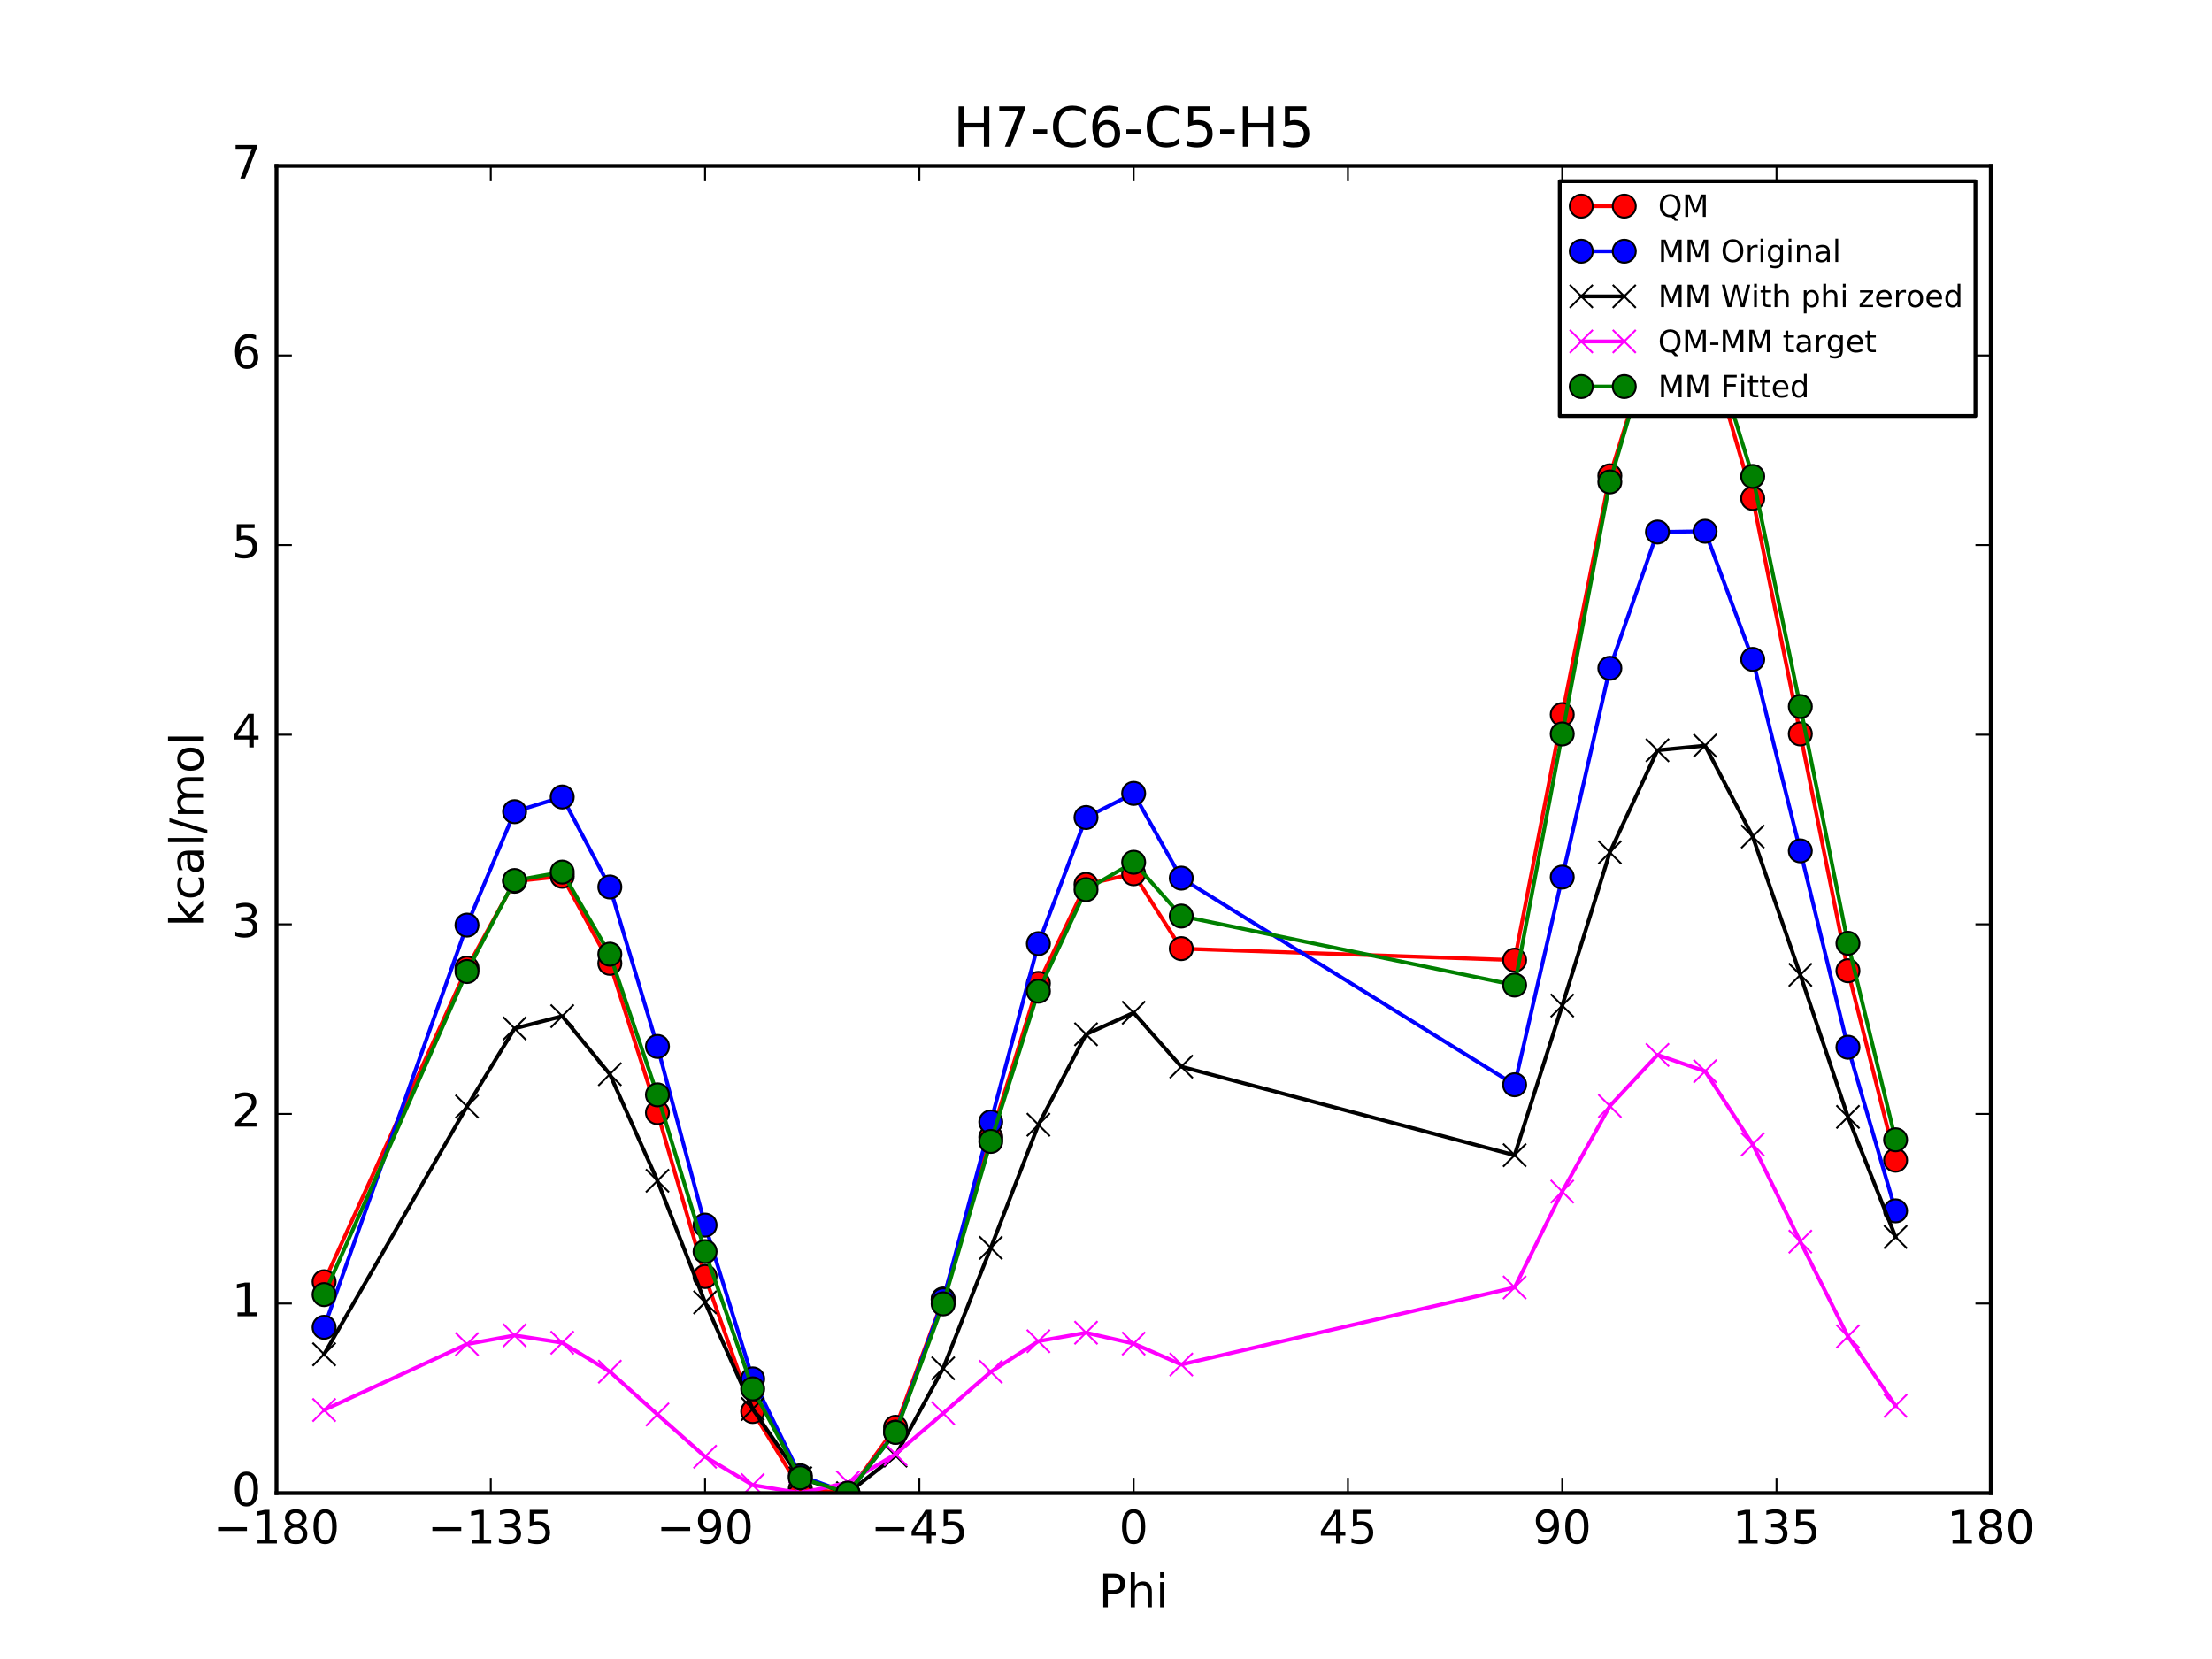 <?xml version="1.0" encoding="utf-8" standalone="no"?>
<!DOCTYPE svg PUBLIC "-//W3C//DTD SVG 1.1//EN"
  "http://www.w3.org/Graphics/SVG/1.1/DTD/svg11.dtd">
<!-- Created with matplotlib (http://matplotlib.org/) -->
<svg height="432pt" version="1.1" viewBox="0 0 576 432" width="576pt" xmlns="http://www.w3.org/2000/svg" xmlns:xlink="http://www.w3.org/1999/xlink">
 <defs>
  <style type="text/css">
*{stroke-linecap:butt;stroke-linejoin:round;stroke-miterlimit:100000;}
  </style>
 </defs>
 <g id="figure_1">
  <g id="patch_1">
   <path d="M 0 432 
L 576 432 
L 576 0 
L 0 0 
z
" style="fill:#ffffff;"/>
  </g>
  <g id="axes_1">
   <g id="patch_2">
    <path d="M 72 388.8 
L 518.4 388.8 
L 518.4 43.2 
L 72 43.2 
z
" style="fill:#ffffff;"/>
   </g>
   <g id="line2d_1">
    <path clip-path="url(#pbf4bedee51)" d="M 84.4 333.765 
L 121.6 252.076 
L 134 229.483 
L 146.4 228.187 
L 158.8 250.844 
L 171.2 289.732 
L 183.6 332.407 
L 196 367.551 
L 208.4 387.687 
L 220.8 388.8 
L 233.2 371.659 
L 245.6 338.258 
L 258 296.105 
L 270.4 256.06 
L 282.8 230.299 
L 295.199 227.528 
L 307.6 247.019 
L 394.4 250.01 
L 406.8 186.063 
L 419.2 123.893 
L 431.6 84.008 
L 444 87.053 
L 456.4 129.789 
L 468.8 191.115 
L 481.2 252.779 
L 493.6 302.119 
" style="fill:none;stroke:#ff0000;stroke-linecap:square;"/>
    <defs>
     <path d="M 0 3 
C 0.796 3 1.559 2.684 2.121 2.121 
C 2.684 1.559 3 0.796 3 0 
C 3 -0.796 2.684 -1.559 2.121 -2.121 
C 1.559 -2.684 0.796 -3 0 -3 
C -0.796 -3 -1.559 -2.684 -2.121 -2.121 
C -2.684 -1.559 -3 -0.796 -3 0 
C -3 0.796 -2.684 1.559 -2.121 2.121 
C -1.559 2.684 -0.796 3 0 3 
z
" id="m0a94910a3e" style="stroke:#000000;stroke-width:0.5;"/>
    </defs>
    <g clip-path="url(#pbf4bedee51)">
     <use style="fill:#ff0000;stroke:#000000;stroke-width:0.5;" x="84.4" xlink:href="#m0a94910a3e" y="333.765"/>
     <use style="fill:#ff0000;stroke:#000000;stroke-width:0.5;" x="121.6" xlink:href="#m0a94910a3e" y="252.076"/>
     <use style="fill:#ff0000;stroke:#000000;stroke-width:0.5;" x="134" xlink:href="#m0a94910a3e" y="229.483"/>
     <use style="fill:#ff0000;stroke:#000000;stroke-width:0.5;" x="146.4" xlink:href="#m0a94910a3e" y="228.187"/>
     <use style="fill:#ff0000;stroke:#000000;stroke-width:0.5;" x="158.8" xlink:href="#m0a94910a3e" y="250.844"/>
     <use style="fill:#ff0000;stroke:#000000;stroke-width:0.5;" x="171.2" xlink:href="#m0a94910a3e" y="289.732"/>
     <use style="fill:#ff0000;stroke:#000000;stroke-width:0.5;" x="183.6" xlink:href="#m0a94910a3e" y="332.407"/>
     <use style="fill:#ff0000;stroke:#000000;stroke-width:0.5;" x="196" xlink:href="#m0a94910a3e" y="367.551"/>
     <use style="fill:#ff0000;stroke:#000000;stroke-width:0.5;" x="208.4" xlink:href="#m0a94910a3e" y="387.687"/>
     <use style="fill:#ff0000;stroke:#000000;stroke-width:0.5;" x="220.8" xlink:href="#m0a94910a3e" y="388.8"/>
     <use style="fill:#ff0000;stroke:#000000;stroke-width:0.5;" x="233.2" xlink:href="#m0a94910a3e" y="371.659"/>
     <use style="fill:#ff0000;stroke:#000000;stroke-width:0.5;" x="245.6" xlink:href="#m0a94910a3e" y="338.258"/>
     <use style="fill:#ff0000;stroke:#000000;stroke-width:0.5;" x="258" xlink:href="#m0a94910a3e" y="296.105"/>
     <use style="fill:#ff0000;stroke:#000000;stroke-width:0.5;" x="270.4" xlink:href="#m0a94910a3e" y="256.06"/>
     <use style="fill:#ff0000;stroke:#000000;stroke-width:0.5;" x="282.8" xlink:href="#m0a94910a3e" y="230.299"/>
     <use style="fill:#ff0000;stroke:#000000;stroke-width:0.5;" x="295.199" xlink:href="#m0a94910a3e" y="227.528"/>
     <use style="fill:#ff0000;stroke:#000000;stroke-width:0.5;" x="307.6" xlink:href="#m0a94910a3e" y="247.019"/>
     <use style="fill:#ff0000;stroke:#000000;stroke-width:0.5;" x="394.4" xlink:href="#m0a94910a3e" y="250.01"/>
     <use style="fill:#ff0000;stroke:#000000;stroke-width:0.5;" x="406.8" xlink:href="#m0a94910a3e" y="186.063"/>
     <use style="fill:#ff0000;stroke:#000000;stroke-width:0.5;" x="419.2" xlink:href="#m0a94910a3e" y="123.893"/>
     <use style="fill:#ff0000;stroke:#000000;stroke-width:0.5;" x="431.6" xlink:href="#m0a94910a3e" y="84.008"/>
     <use style="fill:#ff0000;stroke:#000000;stroke-width:0.5;" x="444" xlink:href="#m0a94910a3e" y="87.053"/>
     <use style="fill:#ff0000;stroke:#000000;stroke-width:0.5;" x="456.4" xlink:href="#m0a94910a3e" y="129.789"/>
     <use style="fill:#ff0000;stroke:#000000;stroke-width:0.5;" x="468.8" xlink:href="#m0a94910a3e" y="191.115"/>
     <use style="fill:#ff0000;stroke:#000000;stroke-width:0.5;" x="481.2" xlink:href="#m0a94910a3e" y="252.779"/>
     <use style="fill:#ff0000;stroke:#000000;stroke-width:0.5;" x="493.6" xlink:href="#m0a94910a3e" y="302.119"/>
    </g>
   </g>
   <g id="line2d_2">
    <path clip-path="url(#pbf4bedee51)" d="M 84.4 345.621 
L 121.6 240.893 
L 134 211.356 
L 146.4 207.537 
L 158.8 230.973 
L 171.2 272.489 
L 183.6 319.012 
L 196 359.055 
L 208.4 384.276 
L 220.8 388.8 
L 233.2 372.92 
L 245.6 338.47 
L 258 292.146 
L 270.4 245.725 
L 282.8 212.872 
L 295.199 206.595 
L 307.6 228.665 
L 394.4 282.474 
L 406.8 228.401 
L 419.2 174.013 
L 431.6 138.543 
L 444 138.348 
L 456.4 171.694 
L 468.8 221.564 
L 481.2 272.695 
L 493.6 315.303 
" style="fill:none;stroke:#0000ff;stroke-linecap:square;"/>
    <defs>
     <path d="M 0 3 
C 0.796 3 1.559 2.684 2.121 2.121 
C 2.684 1.559 3 0.796 3 0 
C 3 -0.796 2.684 -1.559 2.121 -2.121 
C 1.559 -2.684 0.796 -3 0 -3 
C -0.796 -3 -1.559 -2.684 -2.121 -2.121 
C -2.684 -1.559 -3 -0.796 -3 0 
C -3 0.796 -2.684 1.559 -2.121 2.121 
C -1.559 2.684 -0.796 3 0 3 
z
" id="m6d170e4b04" style="stroke:#000000;stroke-width:0.5;"/>
    </defs>
    <g clip-path="url(#pbf4bedee51)">
     <use style="fill:#0000ff;stroke:#000000;stroke-width:0.5;" x="84.4" xlink:href="#m6d170e4b04" y="345.621"/>
     <use style="fill:#0000ff;stroke:#000000;stroke-width:0.5;" x="121.6" xlink:href="#m6d170e4b04" y="240.893"/>
     <use style="fill:#0000ff;stroke:#000000;stroke-width:0.5;" x="134" xlink:href="#m6d170e4b04" y="211.356"/>
     <use style="fill:#0000ff;stroke:#000000;stroke-width:0.5;" x="146.4" xlink:href="#m6d170e4b04" y="207.537"/>
     <use style="fill:#0000ff;stroke:#000000;stroke-width:0.5;" x="158.8" xlink:href="#m6d170e4b04" y="230.973"/>
     <use style="fill:#0000ff;stroke:#000000;stroke-width:0.5;" x="171.2" xlink:href="#m6d170e4b04" y="272.489"/>
     <use style="fill:#0000ff;stroke:#000000;stroke-width:0.5;" x="183.6" xlink:href="#m6d170e4b04" y="319.012"/>
     <use style="fill:#0000ff;stroke:#000000;stroke-width:0.5;" x="196" xlink:href="#m6d170e4b04" y="359.055"/>
     <use style="fill:#0000ff;stroke:#000000;stroke-width:0.5;" x="208.4" xlink:href="#m6d170e4b04" y="384.276"/>
     <use style="fill:#0000ff;stroke:#000000;stroke-width:0.5;" x="220.8" xlink:href="#m6d170e4b04" y="388.8"/>
     <use style="fill:#0000ff;stroke:#000000;stroke-width:0.5;" x="233.2" xlink:href="#m6d170e4b04" y="372.92"/>
     <use style="fill:#0000ff;stroke:#000000;stroke-width:0.5;" x="245.6" xlink:href="#m6d170e4b04" y="338.47"/>
     <use style="fill:#0000ff;stroke:#000000;stroke-width:0.5;" x="258" xlink:href="#m6d170e4b04" y="292.146"/>
     <use style="fill:#0000ff;stroke:#000000;stroke-width:0.5;" x="270.4" xlink:href="#m6d170e4b04" y="245.725"/>
     <use style="fill:#0000ff;stroke:#000000;stroke-width:0.5;" x="282.8" xlink:href="#m6d170e4b04" y="212.872"/>
     <use style="fill:#0000ff;stroke:#000000;stroke-width:0.5;" x="295.199" xlink:href="#m6d170e4b04" y="206.595"/>
     <use style="fill:#0000ff;stroke:#000000;stroke-width:0.5;" x="307.6" xlink:href="#m6d170e4b04" y="228.665"/>
     <use style="fill:#0000ff;stroke:#000000;stroke-width:0.5;" x="394.4" xlink:href="#m6d170e4b04" y="282.474"/>
     <use style="fill:#0000ff;stroke:#000000;stroke-width:0.5;" x="406.8" xlink:href="#m6d170e4b04" y="228.401"/>
     <use style="fill:#0000ff;stroke:#000000;stroke-width:0.5;" x="419.2" xlink:href="#m6d170e4b04" y="174.013"/>
     <use style="fill:#0000ff;stroke:#000000;stroke-width:0.5;" x="431.6" xlink:href="#m6d170e4b04" y="138.543"/>
     <use style="fill:#0000ff;stroke:#000000;stroke-width:0.5;" x="444" xlink:href="#m6d170e4b04" y="138.348"/>
     <use style="fill:#0000ff;stroke:#000000;stroke-width:0.5;" x="456.4" xlink:href="#m6d170e4b04" y="171.694"/>
     <use style="fill:#0000ff;stroke:#000000;stroke-width:0.5;" x="468.8" xlink:href="#m6d170e4b04" y="221.564"/>
     <use style="fill:#0000ff;stroke:#000000;stroke-width:0.5;" x="481.2" xlink:href="#m6d170e4b04" y="272.695"/>
     <use style="fill:#0000ff;stroke:#000000;stroke-width:0.5;" x="493.6" xlink:href="#m6d170e4b04" y="315.303"/>
    </g>
   </g>
   <g id="line2d_3">
    <path clip-path="url(#pbf4bedee51)" d="M 84.4 352.657 
L 121.6 288.124 
L 134 267.81 
L 146.4 264.602 
L 158.8 279.723 
L 171.2 307.465 
L 183.6 339.136 
L 196 366.9 
L 208.4 384.945 
L 220.8 388.8 
L 233.2 379.056 
L 245.6 356.299 
L 258 324.94 
L 270.4 292.872 
L 282.8 269.323 
L 295.199 263.718 
L 307.6 277.757 
L 394.4 300.811 
L 406.8 261.843 
L 419.2 221.951 
L 431.6 195.366 
L 444 194.159 
L 456.4 217.847 
L 468.8 253.852 
L 481.2 290.839 
L 493.6 322.107 
" style="fill:none;stroke:#000000;stroke-linecap:square;"/>
    <defs>
     <path d="M -3 3 
L 3 -3 
M -3 -3 
L 3 3 
" id="m0b00f9bf7b" style="stroke:#000000;stroke-width:0.5;"/>
    </defs>
    <g clip-path="url(#pbf4bedee51)">
     <use style="stroke:#000000;stroke-width:0.5;" x="84.4" xlink:href="#m0b00f9bf7b" y="352.657"/>
     <use style="stroke:#000000;stroke-width:0.5;" x="121.6" xlink:href="#m0b00f9bf7b" y="288.124"/>
     <use style="stroke:#000000;stroke-width:0.5;" x="134" xlink:href="#m0b00f9bf7b" y="267.81"/>
     <use style="stroke:#000000;stroke-width:0.5;" x="146.4" xlink:href="#m0b00f9bf7b" y="264.602"/>
     <use style="stroke:#000000;stroke-width:0.5;" x="158.8" xlink:href="#m0b00f9bf7b" y="279.723"/>
     <use style="stroke:#000000;stroke-width:0.5;" x="171.2" xlink:href="#m0b00f9bf7b" y="307.465"/>
     <use style="stroke:#000000;stroke-width:0.5;" x="183.6" xlink:href="#m0b00f9bf7b" y="339.136"/>
     <use style="stroke:#000000;stroke-width:0.5;" x="196" xlink:href="#m0b00f9bf7b" y="366.9"/>
     <use style="stroke:#000000;stroke-width:0.5;" x="208.4" xlink:href="#m0b00f9bf7b" y="384.945"/>
     <use style="stroke:#000000;stroke-width:0.5;" x="220.8" xlink:href="#m0b00f9bf7b" y="388.8"/>
     <use style="stroke:#000000;stroke-width:0.5;" x="233.2" xlink:href="#m0b00f9bf7b" y="379.056"/>
     <use style="stroke:#000000;stroke-width:0.5;" x="245.6" xlink:href="#m0b00f9bf7b" y="356.299"/>
     <use style="stroke:#000000;stroke-width:0.5;" x="258" xlink:href="#m0b00f9bf7b" y="324.94"/>
     <use style="stroke:#000000;stroke-width:0.5;" x="270.4" xlink:href="#m0b00f9bf7b" y="292.872"/>
     <use style="stroke:#000000;stroke-width:0.5;" x="282.8" xlink:href="#m0b00f9bf7b" y="269.323"/>
     <use style="stroke:#000000;stroke-width:0.5;" x="295.199" xlink:href="#m0b00f9bf7b" y="263.718"/>
     <use style="stroke:#000000;stroke-width:0.5;" x="307.6" xlink:href="#m0b00f9bf7b" y="277.757"/>
     <use style="stroke:#000000;stroke-width:0.5;" x="394.4" xlink:href="#m0b00f9bf7b" y="300.811"/>
     <use style="stroke:#000000;stroke-width:0.5;" x="406.8" xlink:href="#m0b00f9bf7b" y="261.843"/>
     <use style="stroke:#000000;stroke-width:0.5;" x="419.2" xlink:href="#m0b00f9bf7b" y="221.951"/>
     <use style="stroke:#000000;stroke-width:0.5;" x="431.6" xlink:href="#m0b00f9bf7b" y="195.366"/>
     <use style="stroke:#000000;stroke-width:0.5;" x="444" xlink:href="#m0b00f9bf7b" y="194.159"/>
     <use style="stroke:#000000;stroke-width:0.5;" x="456.4" xlink:href="#m0b00f9bf7b" y="217.847"/>
     <use style="stroke:#000000;stroke-width:0.5;" x="468.8" xlink:href="#m0b00f9bf7b" y="253.852"/>
     <use style="stroke:#000000;stroke-width:0.5;" x="481.2" xlink:href="#m0b00f9bf7b" y="290.839"/>
     <use style="stroke:#000000;stroke-width:0.5;" x="493.6" xlink:href="#m0b00f9bf7b" y="322.107"/>
    </g>
   </g>
   <g id="line2d_4">
    <path clip-path="url(#pbf4bedee51)" d="M 84.4 367.166 
L 121.6 350.01 
L 134 347.731 
L 146.4 349.643 
L 158.8 357.179 
L 171.2 368.324 
L 183.6 379.328 
L 196 386.709 
L 208.4 388.8 
L 220.8 386.058 
L 233.2 378.661 
L 245.6 368.017 
L 258 357.222 
L 270.4 349.245 
L 282.8 347.034 
L 295.199 349.867 
L 307.6 355.319 
L 394.4 335.256 
L 406.8 310.278 
L 419.2 288 
L 431.6 274.7 
L 444 278.952 
L 456.4 298 
L 468.8 323.321 
L 481.2 347.998 
L 493.6 366.069 
" style="fill:none;stroke:#ff00ff;stroke-linecap:square;"/>
    <defs>
     <path d="M -3 3 
L 3 -3 
M -3 -3 
L 3 3 
" id="mada7e2b7e8" style="stroke:#ff00ff;stroke-width:0.5;"/>
    </defs>
    <g clip-path="url(#pbf4bedee51)">
     <use style="fill:#ff00ff;stroke:#ff00ff;stroke-width:0.5;" x="84.4" xlink:href="#mada7e2b7e8" y="367.166"/>
     <use style="fill:#ff00ff;stroke:#ff00ff;stroke-width:0.5;" x="121.6" xlink:href="#mada7e2b7e8" y="350.01"/>
     <use style="fill:#ff00ff;stroke:#ff00ff;stroke-width:0.5;" x="134" xlink:href="#mada7e2b7e8" y="347.731"/>
     <use style="fill:#ff00ff;stroke:#ff00ff;stroke-width:0.5;" x="146.4" xlink:href="#mada7e2b7e8" y="349.643"/>
     <use style="fill:#ff00ff;stroke:#ff00ff;stroke-width:0.5;" x="158.8" xlink:href="#mada7e2b7e8" y="357.179"/>
     <use style="fill:#ff00ff;stroke:#ff00ff;stroke-width:0.5;" x="171.2" xlink:href="#mada7e2b7e8" y="368.324"/>
     <use style="fill:#ff00ff;stroke:#ff00ff;stroke-width:0.5;" x="183.6" xlink:href="#mada7e2b7e8" y="379.328"/>
     <use style="fill:#ff00ff;stroke:#ff00ff;stroke-width:0.5;" x="196" xlink:href="#mada7e2b7e8" y="386.709"/>
     <use style="fill:#ff00ff;stroke:#ff00ff;stroke-width:0.5;" x="208.4" xlink:href="#mada7e2b7e8" y="388.8"/>
     <use style="fill:#ff00ff;stroke:#ff00ff;stroke-width:0.5;" x="220.8" xlink:href="#mada7e2b7e8" y="386.058"/>
     <use style="fill:#ff00ff;stroke:#ff00ff;stroke-width:0.5;" x="233.2" xlink:href="#mada7e2b7e8" y="378.661"/>
     <use style="fill:#ff00ff;stroke:#ff00ff;stroke-width:0.5;" x="245.6" xlink:href="#mada7e2b7e8" y="368.017"/>
     <use style="fill:#ff00ff;stroke:#ff00ff;stroke-width:0.5;" x="258" xlink:href="#mada7e2b7e8" y="357.222"/>
     <use style="fill:#ff00ff;stroke:#ff00ff;stroke-width:0.5;" x="270.4" xlink:href="#mada7e2b7e8" y="349.245"/>
     <use style="fill:#ff00ff;stroke:#ff00ff;stroke-width:0.5;" x="282.8" xlink:href="#mada7e2b7e8" y="347.034"/>
     <use style="fill:#ff00ff;stroke:#ff00ff;stroke-width:0.5;" x="295.199" xlink:href="#mada7e2b7e8" y="349.867"/>
     <use style="fill:#ff00ff;stroke:#ff00ff;stroke-width:0.5;" x="307.6" xlink:href="#mada7e2b7e8" y="355.319"/>
     <use style="fill:#ff00ff;stroke:#ff00ff;stroke-width:0.5;" x="394.4" xlink:href="#mada7e2b7e8" y="335.256"/>
     <use style="fill:#ff00ff;stroke:#ff00ff;stroke-width:0.5;" x="406.8" xlink:href="#mada7e2b7e8" y="310.278"/>
     <use style="fill:#ff00ff;stroke:#ff00ff;stroke-width:0.5;" x="419.2" xlink:href="#mada7e2b7e8" y="288"/>
     <use style="fill:#ff00ff;stroke:#ff00ff;stroke-width:0.5;" x="431.6" xlink:href="#mada7e2b7e8" y="274.7"/>
     <use style="fill:#ff00ff;stroke:#ff00ff;stroke-width:0.5;" x="444" xlink:href="#mada7e2b7e8" y="278.952"/>
     <use style="fill:#ff00ff;stroke:#ff00ff;stroke-width:0.5;" x="456.4" xlink:href="#mada7e2b7e8" y="298"/>
     <use style="fill:#ff00ff;stroke:#ff00ff;stroke-width:0.5;" x="468.8" xlink:href="#mada7e2b7e8" y="323.321"/>
     <use style="fill:#ff00ff;stroke:#ff00ff;stroke-width:0.5;" x="481.2" xlink:href="#mada7e2b7e8" y="347.998"/>
     <use style="fill:#ff00ff;stroke:#ff00ff;stroke-width:0.5;" x="493.6" xlink:href="#mada7e2b7e8" y="366.069"/>
    </g>
   </g>
   <g id="line2d_5">
    <path clip-path="url(#pbf4bedee51)" d="M 84.4 337.115 
L 121.6 252.978 
L 134 229.286 
L 146.4 227.09 
L 158.8 248.461 
L 171.2 285.098 
L 183.6 325.913 
L 196 361.644 
L 208.4 384.82 
L 220.8 388.8 
L 233.2 372.992 
L 245.6 339.527 
L 258 297.221 
L 270.4 258.103 
L 282.8 231.667 
L 295.199 224.534 
L 307.6 238.538 
L 394.4 256.509 
L 406.8 191.122 
L 419.2 125.493 
L 431.6 83.452 
L 444 83.995 
L 456.4 124.052 
L 468.8 183.972 
L 481.2 245.621 
L 493.6 296.797 
" style="fill:none;stroke:#008000;stroke-linecap:square;"/>
    <defs>
     <path d="M 0 3 
C 0.796 3 1.559 2.684 2.121 2.121 
C 2.684 1.559 3 0.796 3 0 
C 3 -0.796 2.684 -1.559 2.121 -2.121 
C 1.559 -2.684 0.796 -3 0 -3 
C -0.796 -3 -1.559 -2.684 -2.121 -2.121 
C -2.684 -1.559 -3 -0.796 -3 0 
C -3 0.796 -2.684 1.559 -2.121 2.121 
C -1.559 2.684 -0.796 3 0 3 
z
" id="m4f2f058c61" style="stroke:#000000;stroke-width:0.5;"/>
    </defs>
    <g clip-path="url(#pbf4bedee51)">
     <use style="fill:#008000;stroke:#000000;stroke-width:0.5;" x="84.4" xlink:href="#m4f2f058c61" y="337.115"/>
     <use style="fill:#008000;stroke:#000000;stroke-width:0.5;" x="121.6" xlink:href="#m4f2f058c61" y="252.978"/>
     <use style="fill:#008000;stroke:#000000;stroke-width:0.5;" x="134" xlink:href="#m4f2f058c61" y="229.286"/>
     <use style="fill:#008000;stroke:#000000;stroke-width:0.5;" x="146.4" xlink:href="#m4f2f058c61" y="227.09"/>
     <use style="fill:#008000;stroke:#000000;stroke-width:0.5;" x="158.8" xlink:href="#m4f2f058c61" y="248.461"/>
     <use style="fill:#008000;stroke:#000000;stroke-width:0.5;" x="171.2" xlink:href="#m4f2f058c61" y="285.098"/>
     <use style="fill:#008000;stroke:#000000;stroke-width:0.5;" x="183.6" xlink:href="#m4f2f058c61" y="325.913"/>
     <use style="fill:#008000;stroke:#000000;stroke-width:0.5;" x="196" xlink:href="#m4f2f058c61" y="361.644"/>
     <use style="fill:#008000;stroke:#000000;stroke-width:0.5;" x="208.4" xlink:href="#m4f2f058c61" y="384.82"/>
     <use style="fill:#008000;stroke:#000000;stroke-width:0.5;" x="220.8" xlink:href="#m4f2f058c61" y="388.8"/>
     <use style="fill:#008000;stroke:#000000;stroke-width:0.5;" x="233.2" xlink:href="#m4f2f058c61" y="372.992"/>
     <use style="fill:#008000;stroke:#000000;stroke-width:0.5;" x="245.6" xlink:href="#m4f2f058c61" y="339.527"/>
     <use style="fill:#008000;stroke:#000000;stroke-width:0.5;" x="258" xlink:href="#m4f2f058c61" y="297.221"/>
     <use style="fill:#008000;stroke:#000000;stroke-width:0.5;" x="270.4" xlink:href="#m4f2f058c61" y="258.103"/>
     <use style="fill:#008000;stroke:#000000;stroke-width:0.5;" x="282.8" xlink:href="#m4f2f058c61" y="231.667"/>
     <use style="fill:#008000;stroke:#000000;stroke-width:0.5;" x="295.199" xlink:href="#m4f2f058c61" y="224.534"/>
     <use style="fill:#008000;stroke:#000000;stroke-width:0.5;" x="307.6" xlink:href="#m4f2f058c61" y="238.538"/>
     <use style="fill:#008000;stroke:#000000;stroke-width:0.5;" x="394.4" xlink:href="#m4f2f058c61" y="256.509"/>
     <use style="fill:#008000;stroke:#000000;stroke-width:0.5;" x="406.8" xlink:href="#m4f2f058c61" y="191.122"/>
     <use style="fill:#008000;stroke:#000000;stroke-width:0.5;" x="419.2" xlink:href="#m4f2f058c61" y="125.493"/>
     <use style="fill:#008000;stroke:#000000;stroke-width:0.5;" x="431.6" xlink:href="#m4f2f058c61" y="83.452"/>
     <use style="fill:#008000;stroke:#000000;stroke-width:0.5;" x="444" xlink:href="#m4f2f058c61" y="83.995"/>
     <use style="fill:#008000;stroke:#000000;stroke-width:0.5;" x="456.4" xlink:href="#m4f2f058c61" y="124.052"/>
     <use style="fill:#008000;stroke:#000000;stroke-width:0.5;" x="468.8" xlink:href="#m4f2f058c61" y="183.972"/>
     <use style="fill:#008000;stroke:#000000;stroke-width:0.5;" x="481.2" xlink:href="#m4f2f058c61" y="245.621"/>
     <use style="fill:#008000;stroke:#000000;stroke-width:0.5;" x="493.6" xlink:href="#m4f2f058c61" y="296.797"/>
    </g>
   </g>
   <g id="patch_3">
    <path d="M 72 388.8 
L 518.4 388.8 
" style="fill:none;stroke:#000000;stroke-linecap:square;stroke-linejoin:miter;"/>
   </g>
   <g id="patch_4">
    <path d="M 72 388.8 
L 72 43.2 
" style="fill:none;stroke:#000000;stroke-linecap:square;stroke-linejoin:miter;"/>
   </g>
   <g id="patch_5">
    <path d="M 518.4 388.8 
L 518.4 43.2 
" style="fill:none;stroke:#000000;stroke-linecap:square;stroke-linejoin:miter;"/>
   </g>
   <g id="patch_6">
    <path d="M 72 43.2 
L 518.4 43.2 
" style="fill:none;stroke:#000000;stroke-linecap:square;stroke-linejoin:miter;"/>
   </g>
   <g id="matplotlib.axis_1">
    <g id="xtick_1">
     <g id="line2d_6">
      <defs>
       <path d="M 0 0 
L 0 -4 
" id="mf54770b799" style="stroke:#000000;stroke-width:0.5;"/>
      </defs>
      <g>
       <use style="stroke:#000000;stroke-width:0.5;" x="72.0" xlink:href="#mf54770b799" y="388.8"/>
      </g>
     </g>
     <g id="line2d_7">
      <defs>
       <path d="M 0 0 
L 0 4 
" id="ma7e5b1e6e6" style="stroke:#000000;stroke-width:0.5;"/>
      </defs>
      <g>
       <use style="stroke:#000000;stroke-width:0.5;" x="72.0" xlink:href="#ma7e5b1e6e6" y="43.2"/>
      </g>
     </g>
     <g id="text_1">
      <!-- −180 -->
      <defs>
       <path d="M 10.594 35.5 
L 73.188 35.5 
L 73.188 27.203 
L 10.594 27.203 
z
" id="BitstreamVeraSans-Roman-2212"/>
       <path d="M 31.781 66.406 
Q 24.172 66.406 20.328 58.906 
Q 16.5 51.422 16.5 36.375 
Q 16.5 21.391 20.328 13.891 
Q 24.172 6.391 31.781 6.391 
Q 39.453 6.391 43.281 13.891 
Q 47.125 21.391 47.125 36.375 
Q 47.125 51.422 43.281 58.906 
Q 39.453 66.406 31.781 66.406 
M 31.781 74.219 
Q 44.047 74.219 50.516 64.516 
Q 56.984 54.828 56.984 36.375 
Q 56.984 17.969 50.516 8.266 
Q 44.047 -1.422 31.781 -1.422 
Q 19.531 -1.422 13.062 8.266 
Q 6.594 17.969 6.594 36.375 
Q 6.594 54.828 13.062 64.516 
Q 19.531 74.219 31.781 74.219 
" id="BitstreamVeraSans-Roman-30"/>
       <path d="M 31.781 34.625 
Q 24.75 34.625 20.719 30.859 
Q 16.703 27.094 16.703 20.516 
Q 16.703 13.922 20.719 10.156 
Q 24.75 6.391 31.781 6.391 
Q 38.812 6.391 42.859 10.172 
Q 46.922 13.969 46.922 20.516 
Q 46.922 27.094 42.891 30.859 
Q 38.875 34.625 31.781 34.625 
M 21.922 38.812 
Q 15.578 40.375 12.031 44.719 
Q 8.5 49.078 8.5 55.328 
Q 8.5 64.062 14.719 69.141 
Q 20.953 74.219 31.781 74.219 
Q 42.672 74.219 48.875 69.141 
Q 55.078 64.062 55.078 55.328 
Q 55.078 49.078 51.531 44.719 
Q 48 40.375 41.703 38.812 
Q 48.828 37.156 52.797 32.312 
Q 56.781 27.484 56.781 20.516 
Q 56.781 9.906 50.312 4.234 
Q 43.844 -1.422 31.781 -1.422 
Q 19.734 -1.422 13.25 4.234 
Q 6.781 9.906 6.781 20.516 
Q 6.781 27.484 10.781 32.312 
Q 14.797 37.156 21.922 38.812 
M 18.312 54.391 
Q 18.312 48.734 21.844 45.562 
Q 25.391 42.391 31.781 42.391 
Q 38.141 42.391 41.719 45.562 
Q 45.312 48.734 45.312 54.391 
Q 45.312 60.062 41.719 63.234 
Q 38.141 66.406 31.781 66.406 
Q 25.391 66.406 21.844 63.234 
Q 18.312 60.062 18.312 54.391 
" id="BitstreamVeraSans-Roman-38"/>
       <path d="M 12.406 8.297 
L 28.516 8.297 
L 28.516 63.922 
L 10.984 60.406 
L 10.984 69.391 
L 28.422 72.906 
L 38.281 72.906 
L 38.281 8.297 
L 54.391 8.297 
L 54.391 0 
L 12.406 0 
z
" id="BitstreamVeraSans-Roman-31"/>
      </defs>
      <g transform="translate(55.52 401.918)scale(0.12 -0.12)">
       <use xlink:href="#BitstreamVeraSans-Roman-2212"/>
       <use x="83.789" xlink:href="#BitstreamVeraSans-Roman-31"/>
       <use x="147.412" xlink:href="#BitstreamVeraSans-Roman-38"/>
       <use x="211.035" xlink:href="#BitstreamVeraSans-Roman-30"/>
      </g>
     </g>
    </g>
    <g id="xtick_2">
     <g id="line2d_8">
      <g>
       <use style="stroke:#000000;stroke-width:0.5;" x="127.8" xlink:href="#mf54770b799" y="388.8"/>
      </g>
     </g>
     <g id="line2d_9">
      <g>
       <use style="stroke:#000000;stroke-width:0.5;" x="127.8" xlink:href="#ma7e5b1e6e6" y="43.2"/>
      </g>
     </g>
     <g id="text_2">
      <!-- −135 -->
      <defs>
       <path d="M 10.797 72.906 
L 49.516 72.906 
L 49.516 64.594 
L 19.828 64.594 
L 19.828 46.734 
Q 21.969 47.469 24.109 47.828 
Q 26.266 48.188 28.422 48.188 
Q 40.625 48.188 47.75 41.5 
Q 54.891 34.812 54.891 23.391 
Q 54.891 11.625 47.562 5.094 
Q 40.234 -1.422 26.906 -1.422 
Q 22.312 -1.422 17.547 -0.641 
Q 12.797 0.141 7.719 1.703 
L 7.719 11.625 
Q 12.109 9.234 16.797 8.062 
Q 21.484 6.891 26.703 6.891 
Q 35.156 6.891 40.078 11.328 
Q 45.016 15.766 45.016 23.391 
Q 45.016 31 40.078 35.438 
Q 35.156 39.891 26.703 39.891 
Q 22.75 39.891 18.812 39.016 
Q 14.891 38.141 10.797 36.281 
z
" id="BitstreamVeraSans-Roman-35"/>
       <path d="M 40.578 39.312 
Q 47.656 37.797 51.625 33 
Q 55.609 28.219 55.609 21.188 
Q 55.609 10.406 48.188 4.484 
Q 40.766 -1.422 27.094 -1.422 
Q 22.516 -1.422 17.656 -0.516 
Q 12.797 0.391 7.625 2.203 
L 7.625 11.719 
Q 11.719 9.328 16.594 8.109 
Q 21.484 6.891 26.812 6.891 
Q 36.078 6.891 40.938 10.547 
Q 45.797 14.203 45.797 21.188 
Q 45.797 27.641 41.281 31.266 
Q 36.766 34.906 28.719 34.906 
L 20.219 34.906 
L 20.219 43.016 
L 29.109 43.016 
Q 36.375 43.016 40.234 45.922 
Q 44.094 48.828 44.094 54.297 
Q 44.094 59.906 40.109 62.906 
Q 36.141 65.922 28.719 65.922 
Q 24.656 65.922 20.016 65.031 
Q 15.375 64.156 9.812 62.312 
L 9.812 71.094 
Q 15.438 72.656 20.344 73.438 
Q 25.25 74.219 29.594 74.219 
Q 40.828 74.219 47.359 69.109 
Q 53.906 64.016 53.906 55.328 
Q 53.906 49.266 50.438 45.094 
Q 46.969 40.922 40.578 39.312 
" id="BitstreamVeraSans-Roman-33"/>
      </defs>
      <g transform="translate(111.32 401.918)scale(0.12 -0.12)">
       <use xlink:href="#BitstreamVeraSans-Roman-2212"/>
       <use x="83.789" xlink:href="#BitstreamVeraSans-Roman-31"/>
       <use x="147.412" xlink:href="#BitstreamVeraSans-Roman-33"/>
       <use x="211.035" xlink:href="#BitstreamVeraSans-Roman-35"/>
      </g>
     </g>
    </g>
    <g id="xtick_3">
     <g id="line2d_10">
      <g>
       <use style="stroke:#000000;stroke-width:0.5;" x="183.6" xlink:href="#mf54770b799" y="388.8"/>
      </g>
     </g>
     <g id="line2d_11">
      <g>
       <use style="stroke:#000000;stroke-width:0.5;" x="183.6" xlink:href="#ma7e5b1e6e6" y="43.2"/>
      </g>
     </g>
     <g id="text_3">
      <!-- −90 -->
      <defs>
       <path d="M 10.984 1.516 
L 10.984 10.5 
Q 14.703 8.734 18.5 7.812 
Q 22.312 6.891 25.984 6.891 
Q 35.75 6.891 40.891 13.453 
Q 46.047 20.016 46.781 33.406 
Q 43.953 29.203 39.594 26.953 
Q 35.25 24.703 29.984 24.703 
Q 19.047 24.703 12.672 31.312 
Q 6.297 37.938 6.297 49.422 
Q 6.297 60.641 12.938 67.422 
Q 19.578 74.219 30.609 74.219 
Q 43.266 74.219 49.922 64.516 
Q 56.594 54.828 56.594 36.375 
Q 56.594 19.141 48.406 8.859 
Q 40.234 -1.422 26.422 -1.422 
Q 22.703 -1.422 18.891 -0.688 
Q 15.094 0.047 10.984 1.516 
M 30.609 32.422 
Q 37.25 32.422 41.125 36.953 
Q 45.016 41.5 45.016 49.422 
Q 45.016 57.281 41.125 61.844 
Q 37.25 66.406 30.609 66.406 
Q 23.969 66.406 20.094 61.844 
Q 16.219 57.281 16.219 49.422 
Q 16.219 41.5 20.094 36.953 
Q 23.969 32.422 30.609 32.422 
" id="BitstreamVeraSans-Roman-39"/>
      </defs>
      <g transform="translate(170.937 401.918)scale(0.12 -0.12)">
       <use xlink:href="#BitstreamVeraSans-Roman-2212"/>
       <use x="83.789" xlink:href="#BitstreamVeraSans-Roman-39"/>
       <use x="147.412" xlink:href="#BitstreamVeraSans-Roman-30"/>
      </g>
     </g>
    </g>
    <g id="xtick_4">
     <g id="line2d_12">
      <g>
       <use style="stroke:#000000;stroke-width:0.5;" x="239.4" xlink:href="#mf54770b799" y="388.8"/>
      </g>
     </g>
     <g id="line2d_13">
      <g>
       <use style="stroke:#000000;stroke-width:0.5;" x="239.4" xlink:href="#ma7e5b1e6e6" y="43.2"/>
      </g>
     </g>
     <g id="text_4">
      <!-- −45 -->
      <defs>
       <path d="M 37.797 64.312 
L 12.891 25.391 
L 37.797 25.391 
z
M 35.203 72.906 
L 47.609 72.906 
L 47.609 25.391 
L 58.016 25.391 
L 58.016 17.188 
L 47.609 17.188 
L 47.609 0 
L 37.797 0 
L 37.797 17.188 
L 4.891 17.188 
L 4.891 26.703 
z
" id="BitstreamVeraSans-Roman-34"/>
      </defs>
      <g transform="translate(226.737 401.918)scale(0.12 -0.12)">
       <use xlink:href="#BitstreamVeraSans-Roman-2212"/>
       <use x="83.789" xlink:href="#BitstreamVeraSans-Roman-34"/>
       <use x="147.412" xlink:href="#BitstreamVeraSans-Roman-35"/>
      </g>
     </g>
    </g>
    <g id="xtick_5">
     <g id="line2d_14">
      <g>
       <use style="stroke:#000000;stroke-width:0.5;" x="295.2" xlink:href="#mf54770b799" y="388.8"/>
      </g>
     </g>
     <g id="line2d_15">
      <g>
       <use style="stroke:#000000;stroke-width:0.5;" x="295.2" xlink:href="#ma7e5b1e6e6" y="43.2"/>
      </g>
     </g>
     <g id="text_5">
      <!-- 0 -->
      <g transform="translate(291.382 401.918)scale(0.12 -0.12)">
       <use xlink:href="#BitstreamVeraSans-Roman-30"/>
      </g>
     </g>
    </g>
    <g id="xtick_6">
     <g id="line2d_16">
      <g>
       <use style="stroke:#000000;stroke-width:0.5;" x="351.0" xlink:href="#mf54770b799" y="388.8"/>
      </g>
     </g>
     <g id="line2d_17">
      <g>
       <use style="stroke:#000000;stroke-width:0.5;" x="351.0" xlink:href="#ma7e5b1e6e6" y="43.2"/>
      </g>
     </g>
     <g id="text_6">
      <!-- 45 -->
      <g transform="translate(343.365 401.918)scale(0.12 -0.12)">
       <use xlink:href="#BitstreamVeraSans-Roman-34"/>
       <use x="63.623" xlink:href="#BitstreamVeraSans-Roman-35"/>
      </g>
     </g>
    </g>
    <g id="xtick_7">
     <g id="line2d_18">
      <g>
       <use style="stroke:#000000;stroke-width:0.5;" x="406.8" xlink:href="#mf54770b799" y="388.8"/>
      </g>
     </g>
     <g id="line2d_19">
      <g>
       <use style="stroke:#000000;stroke-width:0.5;" x="406.8" xlink:href="#ma7e5b1e6e6" y="43.2"/>
      </g>
     </g>
     <g id="text_7">
      <!-- 90 -->
      <g transform="translate(399.165 401.918)scale(0.12 -0.12)">
       <use xlink:href="#BitstreamVeraSans-Roman-39"/>
       <use x="63.623" xlink:href="#BitstreamVeraSans-Roman-30"/>
      </g>
     </g>
    </g>
    <g id="xtick_8">
     <g id="line2d_20">
      <g>
       <use style="stroke:#000000;stroke-width:0.5;" x="462.6" xlink:href="#mf54770b799" y="388.8"/>
      </g>
     </g>
     <g id="line2d_21">
      <g>
       <use style="stroke:#000000;stroke-width:0.5;" x="462.6" xlink:href="#ma7e5b1e6e6" y="43.2"/>
      </g>
     </g>
     <g id="text_8">
      <!-- 135 -->
      <g transform="translate(451.147 401.918)scale(0.12 -0.12)">
       <use xlink:href="#BitstreamVeraSans-Roman-31"/>
       <use x="63.623" xlink:href="#BitstreamVeraSans-Roman-33"/>
       <use x="127.246" xlink:href="#BitstreamVeraSans-Roman-35"/>
      </g>
     </g>
    </g>
    <g id="xtick_9">
     <g id="line2d_22">
      <g>
       <use style="stroke:#000000;stroke-width:0.5;" x="518.4" xlink:href="#mf54770b799" y="388.8"/>
      </g>
     </g>
     <g id="line2d_23">
      <g>
       <use style="stroke:#000000;stroke-width:0.5;" x="518.4" xlink:href="#ma7e5b1e6e6" y="43.2"/>
      </g>
     </g>
     <g id="text_9">
      <!-- 180 -->
      <g transform="translate(506.947 401.918)scale(0.12 -0.12)">
       <use xlink:href="#BitstreamVeraSans-Roman-31"/>
       <use x="63.623" xlink:href="#BitstreamVeraSans-Roman-38"/>
       <use x="127.246" xlink:href="#BitstreamVeraSans-Roman-30"/>
      </g>
     </g>
    </g>
    <g id="text_10">
     <!-- Phi -->
     <defs>
      <path d="M 54.891 33.016 
L 54.891 0 
L 45.906 0 
L 45.906 32.719 
Q 45.906 40.484 42.875 44.328 
Q 39.844 48.188 33.797 48.188 
Q 26.516 48.188 22.312 43.547 
Q 18.109 38.922 18.109 30.906 
L 18.109 0 
L 9.078 0 
L 9.078 75.984 
L 18.109 75.984 
L 18.109 46.188 
Q 21.344 51.125 25.703 53.562 
Q 30.078 56 35.797 56 
Q 45.219 56 50.047 50.172 
Q 54.891 44.344 54.891 33.016 
" id="BitstreamVeraSans-Roman-68"/>
      <path d="M 19.672 64.797 
L 19.672 37.406 
L 32.078 37.406 
Q 38.969 37.406 42.719 40.969 
Q 46.484 44.531 46.484 51.125 
Q 46.484 57.672 42.719 61.234 
Q 38.969 64.797 32.078 64.797 
z
M 9.812 72.906 
L 32.078 72.906 
Q 44.344 72.906 50.609 67.359 
Q 56.891 61.812 56.891 51.125 
Q 56.891 40.328 50.609 34.812 
Q 44.344 29.297 32.078 29.297 
L 19.672 29.297 
L 19.672 0 
L 9.812 0 
z
" id="BitstreamVeraSans-Roman-50"/>
      <path d="M 9.422 54.688 
L 18.406 54.688 
L 18.406 0 
L 9.422 0 
z
M 9.422 75.984 
L 18.406 75.984 
L 18.406 64.594 
L 9.422 64.594 
z
" id="BitstreamVeraSans-Roman-69"/>
     </defs>
     <g transform="translate(286.113 418.532)scale(0.12 -0.12)">
      <use xlink:href="#BitstreamVeraSans-Roman-50"/>
      <use x="60.303" xlink:href="#BitstreamVeraSans-Roman-68"/>
      <use x="123.682" xlink:href="#BitstreamVeraSans-Roman-69"/>
     </g>
    </g>
   </g>
   <g id="matplotlib.axis_2">
    <g id="ytick_1">
     <g id="line2d_24">
      <defs>
       <path d="M 0 0 
L 4 0 
" id="ma7e60248fc" style="stroke:#000000;stroke-width:0.5;"/>
      </defs>
      <g>
       <use style="stroke:#000000;stroke-width:0.5;" x="72.0" xlink:href="#ma7e60248fc" y="388.8"/>
      </g>
     </g>
     <g id="line2d_25">
      <defs>
       <path d="M 0 0 
L -4 0 
" id="m90dd6c0103" style="stroke:#000000;stroke-width:0.5;"/>
      </defs>
      <g>
       <use style="stroke:#000000;stroke-width:0.5;" x="518.4" xlink:href="#m90dd6c0103" y="388.8"/>
      </g>
     </g>
     <g id="text_11">
      <!-- 0 -->
      <g transform="translate(60.365 392.111)scale(0.12 -0.12)">
       <use xlink:href="#BitstreamVeraSans-Roman-30"/>
      </g>
     </g>
    </g>
    <g id="ytick_2">
     <g id="line2d_26">
      <g>
       <use style="stroke:#000000;stroke-width:0.5;" x="72.0" xlink:href="#ma7e60248fc" y="339.429"/>
      </g>
     </g>
     <g id="line2d_27">
      <g>
       <use style="stroke:#000000;stroke-width:0.5;" x="518.4" xlink:href="#m90dd6c0103" y="339.429"/>
      </g>
     </g>
     <g id="text_12">
      <!-- 1 -->
      <g transform="translate(60.365 342.74)scale(0.12 -0.12)">
       <use xlink:href="#BitstreamVeraSans-Roman-31"/>
      </g>
     </g>
    </g>
    <g id="ytick_3">
     <g id="line2d_28">
      <g>
       <use style="stroke:#000000;stroke-width:0.5;" x="72.0" xlink:href="#ma7e60248fc" y="290.057"/>
      </g>
     </g>
     <g id="line2d_29">
      <g>
       <use style="stroke:#000000;stroke-width:0.5;" x="518.4" xlink:href="#m90dd6c0103" y="290.057"/>
      </g>
     </g>
     <g id="text_13">
      <!-- 2 -->
      <defs>
       <path d="M 19.188 8.297 
L 53.609 8.297 
L 53.609 0 
L 7.328 0 
L 7.328 8.297 
Q 12.938 14.109 22.625 23.891 
Q 32.328 33.688 34.812 36.531 
Q 39.547 41.844 41.422 45.531 
Q 43.312 49.219 43.312 52.781 
Q 43.312 58.594 39.234 62.25 
Q 35.156 65.922 28.609 65.922 
Q 23.969 65.922 18.812 64.312 
Q 13.672 62.703 7.812 59.422 
L 7.812 69.391 
Q 13.766 71.781 18.938 73 
Q 24.125 74.219 28.422 74.219 
Q 39.75 74.219 46.484 68.547 
Q 53.219 62.891 53.219 53.422 
Q 53.219 48.922 51.531 44.891 
Q 49.859 40.875 45.406 35.406 
Q 44.188 33.984 37.641 27.219 
Q 31.109 20.453 19.188 8.297 
" id="BitstreamVeraSans-Roman-32"/>
      </defs>
      <g transform="translate(60.365 293.368)scale(0.12 -0.12)">
       <use xlink:href="#BitstreamVeraSans-Roman-32"/>
      </g>
     </g>
    </g>
    <g id="ytick_4">
     <g id="line2d_30">
      <g>
       <use style="stroke:#000000;stroke-width:0.5;" x="72.0" xlink:href="#ma7e60248fc" y="240.686"/>
      </g>
     </g>
     <g id="line2d_31">
      <g>
       <use style="stroke:#000000;stroke-width:0.5;" x="518.4" xlink:href="#m90dd6c0103" y="240.686"/>
      </g>
     </g>
     <g id="text_14">
      <!-- 3 -->
      <g transform="translate(60.365 243.997)scale(0.12 -0.12)">
       <use xlink:href="#BitstreamVeraSans-Roman-33"/>
      </g>
     </g>
    </g>
    <g id="ytick_5">
     <g id="line2d_32">
      <g>
       <use style="stroke:#000000;stroke-width:0.5;" x="72.0" xlink:href="#ma7e60248fc" y="191.314"/>
      </g>
     </g>
     <g id="line2d_33">
      <g>
       <use style="stroke:#000000;stroke-width:0.5;" x="518.4" xlink:href="#m90dd6c0103" y="191.314"/>
      </g>
     </g>
     <g id="text_15">
      <!-- 4 -->
      <g transform="translate(60.365 194.626)scale(0.12 -0.12)">
       <use xlink:href="#BitstreamVeraSans-Roman-34"/>
      </g>
     </g>
    </g>
    <g id="ytick_6">
     <g id="line2d_34">
      <g>
       <use style="stroke:#000000;stroke-width:0.5;" x="72.0" xlink:href="#ma7e60248fc" y="141.943"/>
      </g>
     </g>
     <g id="line2d_35">
      <g>
       <use style="stroke:#000000;stroke-width:0.5;" x="518.4" xlink:href="#m90dd6c0103" y="141.943"/>
      </g>
     </g>
     <g id="text_16">
      <!-- 5 -->
      <g transform="translate(60.365 145.254)scale(0.12 -0.12)">
       <use xlink:href="#BitstreamVeraSans-Roman-35"/>
      </g>
     </g>
    </g>
    <g id="ytick_7">
     <g id="line2d_36">
      <g>
       <use style="stroke:#000000;stroke-width:0.5;" x="72.0" xlink:href="#ma7e60248fc" y="92.571"/>
      </g>
     </g>
     <g id="line2d_37">
      <g>
       <use style="stroke:#000000;stroke-width:0.5;" x="518.4" xlink:href="#m90dd6c0103" y="92.571"/>
      </g>
     </g>
     <g id="text_17">
      <!-- 6 -->
      <defs>
       <path d="M 33.016 40.375 
Q 26.375 40.375 22.484 35.828 
Q 18.609 31.297 18.609 23.391 
Q 18.609 15.531 22.484 10.953 
Q 26.375 6.391 33.016 6.391 
Q 39.656 6.391 43.531 10.953 
Q 47.406 15.531 47.406 23.391 
Q 47.406 31.297 43.531 35.828 
Q 39.656 40.375 33.016 40.375 
M 52.594 71.297 
L 52.594 62.312 
Q 48.875 64.062 45.094 64.984 
Q 41.312 65.922 37.594 65.922 
Q 27.828 65.922 22.672 59.328 
Q 17.531 52.734 16.797 39.406 
Q 19.672 43.656 24.016 45.922 
Q 28.375 48.188 33.594 48.188 
Q 44.578 48.188 50.953 41.516 
Q 57.328 34.859 57.328 23.391 
Q 57.328 12.156 50.688 5.359 
Q 44.047 -1.422 33.016 -1.422 
Q 20.359 -1.422 13.672 8.266 
Q 6.984 17.969 6.984 36.375 
Q 6.984 53.656 15.188 63.938 
Q 23.391 74.219 37.203 74.219 
Q 40.922 74.219 44.703 73.484 
Q 48.484 72.75 52.594 71.297 
" id="BitstreamVeraSans-Roman-36"/>
      </defs>
      <g transform="translate(60.365 95.883)scale(0.12 -0.12)">
       <use xlink:href="#BitstreamVeraSans-Roman-36"/>
      </g>
     </g>
    </g>
    <g id="ytick_8">
     <g id="line2d_38">
      <g>
       <use style="stroke:#000000;stroke-width:0.5;" x="72.0" xlink:href="#ma7e60248fc" y="43.2"/>
      </g>
     </g>
     <g id="line2d_39">
      <g>
       <use style="stroke:#000000;stroke-width:0.5;" x="518.4" xlink:href="#m90dd6c0103" y="43.2"/>
      </g>
     </g>
     <g id="text_18">
      <!-- 7 -->
      <defs>
       <path d="M 8.203 72.906 
L 55.078 72.906 
L 55.078 68.703 
L 28.609 0 
L 18.312 0 
L 43.219 64.594 
L 8.203 64.594 
z
" id="BitstreamVeraSans-Roman-37"/>
      </defs>
      <g transform="translate(60.365 46.511)scale(0.12 -0.12)">
       <use xlink:href="#BitstreamVeraSans-Roman-37"/>
      </g>
     </g>
    </g>
    <g id="text_19">
     <!-- kcal/mol -->
     <defs>
      <path d="M 30.609 48.391 
Q 23.391 48.391 19.188 42.75 
Q 14.984 37.109 14.984 27.297 
Q 14.984 17.484 19.156 11.844 
Q 23.344 6.203 30.609 6.203 
Q 37.797 6.203 41.984 11.859 
Q 46.188 17.531 46.188 27.297 
Q 46.188 37.016 41.984 42.703 
Q 37.797 48.391 30.609 48.391 
M 30.609 56 
Q 42.328 56 49.016 48.375 
Q 55.719 40.766 55.719 27.297 
Q 55.719 13.875 49.016 6.219 
Q 42.328 -1.422 30.609 -1.422 
Q 18.844 -1.422 12.172 6.219 
Q 5.516 13.875 5.516 27.297 
Q 5.516 40.766 12.172 48.375 
Q 18.844 56 30.609 56 
" id="BitstreamVeraSans-Roman-6f"/>
      <path d="M 48.781 52.594 
L 48.781 44.188 
Q 44.969 46.297 41.141 47.344 
Q 37.312 48.391 33.406 48.391 
Q 24.656 48.391 19.812 42.844 
Q 14.984 37.312 14.984 27.297 
Q 14.984 17.281 19.812 11.734 
Q 24.656 6.203 33.406 6.203 
Q 37.312 6.203 41.141 7.25 
Q 44.969 8.297 48.781 10.406 
L 48.781 2.094 
Q 45.016 0.344 40.984 -0.531 
Q 36.969 -1.422 32.422 -1.422 
Q 20.062 -1.422 12.781 6.344 
Q 5.516 14.109 5.516 27.297 
Q 5.516 40.672 12.859 48.328 
Q 20.219 56 33.016 56 
Q 37.156 56 41.109 55.141 
Q 45.062 54.297 48.781 52.594 
" id="BitstreamVeraSans-Roman-63"/>
      <path d="M 52 44.188 
Q 55.375 50.25 60.062 53.125 
Q 64.75 56 71.094 56 
Q 79.641 56 84.281 50.016 
Q 88.922 44.047 88.922 33.016 
L 88.922 0 
L 79.891 0 
L 79.891 32.719 
Q 79.891 40.578 77.094 44.375 
Q 74.312 48.188 68.609 48.188 
Q 61.625 48.188 57.562 43.547 
Q 53.516 38.922 53.516 30.906 
L 53.516 0 
L 44.484 0 
L 44.484 32.719 
Q 44.484 40.625 41.703 44.406 
Q 38.922 48.188 33.109 48.188 
Q 26.219 48.188 22.156 43.531 
Q 18.109 38.875 18.109 30.906 
L 18.109 0 
L 9.078 0 
L 9.078 54.688 
L 18.109 54.688 
L 18.109 46.188 
Q 21.188 51.219 25.484 53.609 
Q 29.781 56 35.688 56 
Q 41.656 56 45.828 52.969 
Q 50 49.953 52 44.188 
" id="BitstreamVeraSans-Roman-6d"/>
      <path d="M 9.422 75.984 
L 18.406 75.984 
L 18.406 0 
L 9.422 0 
z
" id="BitstreamVeraSans-Roman-6c"/>
      <path d="M 9.078 75.984 
L 18.109 75.984 
L 18.109 31.109 
L 44.922 54.688 
L 56.391 54.688 
L 27.391 29.109 
L 57.625 0 
L 45.906 0 
L 18.109 26.703 
L 18.109 0 
L 9.078 0 
z
" id="BitstreamVeraSans-Roman-6b"/>
      <path d="M 25.391 72.906 
L 33.688 72.906 
L 8.297 -9.281 
L 0 -9.281 
z
" id="BitstreamVeraSans-Roman-2f"/>
      <path d="M 34.281 27.484 
Q 23.391 27.484 19.188 25 
Q 14.984 22.516 14.984 16.5 
Q 14.984 11.719 18.141 8.906 
Q 21.297 6.109 26.703 6.109 
Q 34.188 6.109 38.703 11.406 
Q 43.219 16.703 43.219 25.484 
L 43.219 27.484 
z
M 52.203 31.203 
L 52.203 0 
L 43.219 0 
L 43.219 8.297 
Q 40.141 3.328 35.547 0.953 
Q 30.953 -1.422 24.312 -1.422 
Q 15.922 -1.422 10.953 3.297 
Q 6 8.016 6 15.922 
Q 6 25.141 12.172 29.828 
Q 18.359 34.516 30.609 34.516 
L 43.219 34.516 
L 43.219 35.406 
Q 43.219 41.609 39.141 45 
Q 35.062 48.391 27.688 48.391 
Q 23 48.391 18.547 47.266 
Q 14.109 46.141 10.016 43.891 
L 10.016 52.203 
Q 14.938 54.109 19.578 55.047 
Q 24.219 56 28.609 56 
Q 40.484 56 46.344 49.844 
Q 52.203 43.703 52.203 31.203 
" id="BitstreamVeraSans-Roman-61"/>
     </defs>
     <g transform="translate(52.869 241.321)rotate(-90.0)scale(0.12 -0.12)">
      <use xlink:href="#BitstreamVeraSans-Roman-6b"/>
      <use x="57.91" xlink:href="#BitstreamVeraSans-Roman-63"/>
      <use x="112.891" xlink:href="#BitstreamVeraSans-Roman-61"/>
      <use x="174.17" xlink:href="#BitstreamVeraSans-Roman-6c"/>
      <use x="201.953" xlink:href="#BitstreamVeraSans-Roman-2f"/>
      <use x="235.645" xlink:href="#BitstreamVeraSans-Roman-6d"/>
      <use x="333.057" xlink:href="#BitstreamVeraSans-Roman-6f"/>
      <use x="394.238" xlink:href="#BitstreamVeraSans-Roman-6c"/>
     </g>
    </g>
   </g>
   <g id="text_20">
    <!-- H7-C6-C5-H5 -->
    <defs>
     <path d="M 4.891 31.391 
L 31.203 31.391 
L 31.203 23.391 
L 4.891 23.391 
z
" id="BitstreamVeraSans-Roman-2d"/>
     <path d="M 64.406 67.281 
L 64.406 56.891 
Q 59.422 61.531 53.781 63.812 
Q 48.141 66.109 41.797 66.109 
Q 29.297 66.109 22.656 58.469 
Q 16.016 50.828 16.016 36.375 
Q 16.016 21.969 22.656 14.328 
Q 29.297 6.688 41.797 6.688 
Q 48.141 6.688 53.781 8.984 
Q 59.422 11.281 64.406 15.922 
L 64.406 5.609 
Q 59.234 2.094 53.438 0.328 
Q 47.656 -1.422 41.219 -1.422 
Q 24.656 -1.422 15.125 8.703 
Q 5.609 18.844 5.609 36.375 
Q 5.609 53.953 15.125 64.078 
Q 24.656 74.219 41.219 74.219 
Q 47.75 74.219 53.531 72.484 
Q 59.328 70.75 64.406 67.281 
" id="BitstreamVeraSans-Roman-43"/>
     <path d="M 9.812 72.906 
L 19.672 72.906 
L 19.672 43.016 
L 55.516 43.016 
L 55.516 72.906 
L 65.375 72.906 
L 65.375 0 
L 55.516 0 
L 55.516 34.719 
L 19.672 34.719 
L 19.672 0 
L 9.812 0 
z
" id="BitstreamVeraSans-Roman-48"/>
    </defs>
    <g transform="translate(248.199 38.2)scale(0.144 -0.144)">
     <use xlink:href="#BitstreamVeraSans-Roman-48"/>
     <use x="75.195" xlink:href="#BitstreamVeraSans-Roman-37"/>
     <use x="138.818" xlink:href="#BitstreamVeraSans-Roman-2d"/>
     <use x="174.902" xlink:href="#BitstreamVeraSans-Roman-43"/>
     <use x="244.727" xlink:href="#BitstreamVeraSans-Roman-36"/>
     <use x="308.35" xlink:href="#BitstreamVeraSans-Roman-2d"/>
     <use x="344.434" xlink:href="#BitstreamVeraSans-Roman-43"/>
     <use x="414.258" xlink:href="#BitstreamVeraSans-Roman-35"/>
     <use x="477.881" xlink:href="#BitstreamVeraSans-Roman-2d"/>
     <use x="513.965" xlink:href="#BitstreamVeraSans-Roman-48"/>
     <use x="589.16" xlink:href="#BitstreamVeraSans-Roman-35"/>
    </g>
   </g>
   <g id="legend_1">
    <g id="patch_7">
     <path d="M 406.156 108.312 
L 514.4 108.312 
L 514.4 47.2 
L 406.156 47.2 
z
" style="fill:#ffffff;stroke:#000000;stroke-linejoin:miter;"/>
    </g>
    <g id="line2d_40">
     <path d="M 411.756 53.679 
L 422.956 53.679 
" style="fill:none;stroke:#ff0000;stroke-linecap:square;"/>
    </g>
    <g id="line2d_41">
     <g>
      <use style="fill:#ff0000;stroke:#000000;stroke-width:0.5;" x="411.756" xlink:href="#m0a94910a3e" y="53.679"/>
      <use style="fill:#ff0000;stroke:#000000;stroke-width:0.5;" x="422.956" xlink:href="#m0a94910a3e" y="53.679"/>
     </g>
    </g>
    <g id="text_21">
     <!-- QM -->
     <defs>
      <path d="M 39.406 66.219 
Q 28.656 66.219 22.328 58.203 
Q 16.016 50.203 16.016 36.375 
Q 16.016 22.609 22.328 14.594 
Q 28.656 6.594 39.406 6.594 
Q 50.141 6.594 56.422 14.594 
Q 62.703 22.609 62.703 36.375 
Q 62.703 50.203 56.422 58.203 
Q 50.141 66.219 39.406 66.219 
M 53.219 1.312 
L 66.219 -12.891 
L 54.297 -12.891 
L 43.5 -1.219 
Q 41.891 -1.312 41.031 -1.359 
Q 40.188 -1.422 39.406 -1.422 
Q 24.031 -1.422 14.812 8.859 
Q 5.609 19.141 5.609 36.375 
Q 5.609 53.656 14.812 63.938 
Q 24.031 74.219 39.406 74.219 
Q 54.734 74.219 63.906 63.938 
Q 73.094 53.656 73.094 36.375 
Q 73.094 23.688 67.984 14.641 
Q 62.891 5.609 53.219 1.312 
" id="BitstreamVeraSans-Roman-51"/>
      <path d="M 9.812 72.906 
L 24.516 72.906 
L 43.109 23.297 
L 61.812 72.906 
L 76.516 72.906 
L 76.516 0 
L 66.891 0 
L 66.891 64.016 
L 48.094 14.016 
L 38.188 14.016 
L 19.391 64.016 
L 19.391 0 
L 9.812 0 
z
" id="BitstreamVeraSans-Roman-4d"/>
     </defs>
     <g transform="translate(431.756 56.479)scale(0.08 -0.08)">
      <use xlink:href="#BitstreamVeraSans-Roman-51"/>
      <use x="78.711" xlink:href="#BitstreamVeraSans-Roman-4d"/>
     </g>
    </g>
    <g id="line2d_42">
     <path d="M 411.756 65.421 
L 422.956 65.421 
" style="fill:none;stroke:#0000ff;stroke-linecap:square;"/>
    </g>
    <g id="line2d_43">
     <g>
      <use style="fill:#0000ff;stroke:#000000;stroke-width:0.5;" x="411.756" xlink:href="#m6d170e4b04" y="65.421"/>
      <use style="fill:#0000ff;stroke:#000000;stroke-width:0.5;" x="422.956" xlink:href="#m6d170e4b04" y="65.421"/>
     </g>
    </g>
    <g id="text_22">
     <!-- MM Original -->
     <defs>
      <path id="BitstreamVeraSans-Roman-20"/>
      <path d="M 54.891 33.016 
L 54.891 0 
L 45.906 0 
L 45.906 32.719 
Q 45.906 40.484 42.875 44.328 
Q 39.844 48.188 33.797 48.188 
Q 26.516 48.188 22.312 43.547 
Q 18.109 38.922 18.109 30.906 
L 18.109 0 
L 9.078 0 
L 9.078 54.688 
L 18.109 54.688 
L 18.109 46.188 
Q 21.344 51.125 25.703 53.562 
Q 30.078 56 35.797 56 
Q 45.219 56 50.047 50.172 
Q 54.891 44.344 54.891 33.016 
" id="BitstreamVeraSans-Roman-6e"/>
      <path d="M 41.109 46.297 
Q 39.594 47.172 37.812 47.578 
Q 36.031 48 33.891 48 
Q 26.266 48 22.188 43.047 
Q 18.109 38.094 18.109 28.812 
L 18.109 0 
L 9.078 0 
L 9.078 54.688 
L 18.109 54.688 
L 18.109 46.188 
Q 20.953 51.172 25.484 53.578 
Q 30.031 56 36.531 56 
Q 37.453 56 38.578 55.875 
Q 39.703 55.766 41.062 55.516 
z
" id="BitstreamVeraSans-Roman-72"/>
      <path d="M 39.406 66.219 
Q 28.656 66.219 22.328 58.203 
Q 16.016 50.203 16.016 36.375 
Q 16.016 22.609 22.328 14.594 
Q 28.656 6.594 39.406 6.594 
Q 50.141 6.594 56.422 14.594 
Q 62.703 22.609 62.703 36.375 
Q 62.703 50.203 56.422 58.203 
Q 50.141 66.219 39.406 66.219 
M 39.406 74.219 
Q 54.734 74.219 63.906 63.938 
Q 73.094 53.656 73.094 36.375 
Q 73.094 19.141 63.906 8.859 
Q 54.734 -1.422 39.406 -1.422 
Q 24.031 -1.422 14.812 8.828 
Q 5.609 19.094 5.609 36.375 
Q 5.609 53.656 14.812 63.938 
Q 24.031 74.219 39.406 74.219 
" id="BitstreamVeraSans-Roman-4f"/>
      <path d="M 45.406 27.984 
Q 45.406 37.75 41.375 43.109 
Q 37.359 48.484 30.078 48.484 
Q 22.859 48.484 18.828 43.109 
Q 14.797 37.75 14.797 27.984 
Q 14.797 18.266 18.828 12.891 
Q 22.859 7.516 30.078 7.516 
Q 37.359 7.516 41.375 12.891 
Q 45.406 18.266 45.406 27.984 
M 54.391 6.781 
Q 54.391 -7.172 48.188 -13.984 
Q 42 -20.797 29.203 -20.797 
Q 24.469 -20.797 20.266 -20.094 
Q 16.062 -19.391 12.109 -17.922 
L 12.109 -9.188 
Q 16.062 -11.328 19.922 -12.344 
Q 23.781 -13.375 27.781 -13.375 
Q 36.625 -13.375 41.016 -8.766 
Q 45.406 -4.156 45.406 5.172 
L 45.406 9.625 
Q 42.625 4.781 38.281 2.391 
Q 33.938 0 27.875 0 
Q 17.828 0 11.672 7.656 
Q 5.516 15.328 5.516 27.984 
Q 5.516 40.672 11.672 48.328 
Q 17.828 56 27.875 56 
Q 33.938 56 38.281 53.609 
Q 42.625 51.219 45.406 46.391 
L 45.406 54.688 
L 54.391 54.688 
z
" id="BitstreamVeraSans-Roman-67"/>
     </defs>
     <g transform="translate(431.756 68.221)scale(0.08 -0.08)">
      <use xlink:href="#BitstreamVeraSans-Roman-4d"/>
      <use x="86.279" xlink:href="#BitstreamVeraSans-Roman-4d"/>
      <use x="172.559" xlink:href="#BitstreamVeraSans-Roman-20"/>
      <use x="204.346" xlink:href="#BitstreamVeraSans-Roman-4f"/>
      <use x="283.057" xlink:href="#BitstreamVeraSans-Roman-72"/>
      <use x="324.17" xlink:href="#BitstreamVeraSans-Roman-69"/>
      <use x="351.953" xlink:href="#BitstreamVeraSans-Roman-67"/>
      <use x="415.43" xlink:href="#BitstreamVeraSans-Roman-69"/>
      <use x="443.213" xlink:href="#BitstreamVeraSans-Roman-6e"/>
      <use x="506.592" xlink:href="#BitstreamVeraSans-Roman-61"/>
      <use x="567.871" xlink:href="#BitstreamVeraSans-Roman-6c"/>
     </g>
    </g>
    <g id="line2d_44">
     <path d="M 411.756 77.164 
L 422.956 77.164 
" style="fill:none;stroke:#000000;stroke-linecap:square;"/>
    </g>
    <g id="line2d_45">
     <g>
      <use style="stroke:#000000;stroke-width:0.5;" x="411.756" xlink:href="#m0b00f9bf7b" y="77.164"/>
      <use style="stroke:#000000;stroke-width:0.5;" x="422.956" xlink:href="#m0b00f9bf7b" y="77.164"/>
     </g>
    </g>
    <g id="text_23">
     <!-- MM With phi zeroed -->
     <defs>
      <path d="M 3.328 72.906 
L 13.281 72.906 
L 28.609 11.281 
L 43.891 72.906 
L 54.984 72.906 
L 70.312 11.281 
L 85.594 72.906 
L 95.609 72.906 
L 77.297 0 
L 64.891 0 
L 49.516 63.281 
L 33.984 0 
L 21.578 0 
z
" id="BitstreamVeraSans-Roman-57"/>
      <path d="M 45.406 46.391 
L 45.406 75.984 
L 54.391 75.984 
L 54.391 0 
L 45.406 0 
L 45.406 8.203 
Q 42.578 3.328 38.25 0.953 
Q 33.938 -1.422 27.875 -1.422 
Q 17.969 -1.422 11.734 6.484 
Q 5.516 14.406 5.516 27.297 
Q 5.516 40.188 11.734 48.094 
Q 17.969 56 27.875 56 
Q 33.938 56 38.25 53.625 
Q 42.578 51.266 45.406 46.391 
M 14.797 27.297 
Q 14.797 17.391 18.875 11.75 
Q 22.953 6.109 30.078 6.109 
Q 37.203 6.109 41.297 11.75 
Q 45.406 17.391 45.406 27.297 
Q 45.406 37.203 41.297 42.844 
Q 37.203 48.484 30.078 48.484 
Q 22.953 48.484 18.875 42.844 
Q 14.797 37.203 14.797 27.297 
" id="BitstreamVeraSans-Roman-64"/>
      <path d="M 18.312 70.219 
L 18.312 54.688 
L 36.812 54.688 
L 36.812 47.703 
L 18.312 47.703 
L 18.312 18.016 
Q 18.312 11.328 20.141 9.422 
Q 21.969 7.516 27.594 7.516 
L 36.812 7.516 
L 36.812 0 
L 27.594 0 
Q 17.188 0 13.234 3.875 
Q 9.281 7.766 9.281 18.016 
L 9.281 47.703 
L 2.688 47.703 
L 2.688 54.688 
L 9.281 54.688 
L 9.281 70.219 
z
" id="BitstreamVeraSans-Roman-74"/>
      <path d="M 56.203 29.594 
L 56.203 25.203 
L 14.891 25.203 
Q 15.484 15.922 20.484 11.062 
Q 25.484 6.203 34.422 6.203 
Q 39.594 6.203 44.453 7.469 
Q 49.312 8.734 54.109 11.281 
L 54.109 2.781 
Q 49.266 0.734 44.188 -0.344 
Q 39.109 -1.422 33.891 -1.422 
Q 20.797 -1.422 13.156 6.188 
Q 5.516 13.812 5.516 26.812 
Q 5.516 40.234 12.766 48.109 
Q 20.016 56 32.328 56 
Q 43.359 56 49.781 48.891 
Q 56.203 41.797 56.203 29.594 
M 47.219 32.234 
Q 47.125 39.594 43.094 43.984 
Q 39.062 48.391 32.422 48.391 
Q 24.906 48.391 20.391 44.141 
Q 15.875 39.891 15.188 32.172 
z
" id="BitstreamVeraSans-Roman-65"/>
      <path d="M 18.109 8.203 
L 18.109 -20.797 
L 9.078 -20.797 
L 9.078 54.688 
L 18.109 54.688 
L 18.109 46.391 
Q 20.953 51.266 25.266 53.625 
Q 29.594 56 35.594 56 
Q 45.562 56 51.781 48.094 
Q 58.016 40.188 58.016 27.297 
Q 58.016 14.406 51.781 6.484 
Q 45.562 -1.422 35.594 -1.422 
Q 29.594 -1.422 25.266 0.953 
Q 20.953 3.328 18.109 8.203 
M 48.688 27.297 
Q 48.688 37.203 44.609 42.844 
Q 40.531 48.484 33.406 48.484 
Q 26.266 48.484 22.188 42.844 
Q 18.109 37.203 18.109 27.297 
Q 18.109 17.391 22.188 11.75 
Q 26.266 6.109 33.406 6.109 
Q 40.531 6.109 44.609 11.75 
Q 48.688 17.391 48.688 27.297 
" id="BitstreamVeraSans-Roman-70"/>
      <path d="M 5.516 54.688 
L 48.188 54.688 
L 48.188 46.484 
L 14.406 7.172 
L 48.188 7.172 
L 48.188 0 
L 4.297 0 
L 4.297 8.203 
L 38.094 47.516 
L 5.516 47.516 
z
" id="BitstreamVeraSans-Roman-7a"/>
     </defs>
     <g transform="translate(431.756 79.964)scale(0.08 -0.08)">
      <use xlink:href="#BitstreamVeraSans-Roman-4d"/>
      <use x="86.279" xlink:href="#BitstreamVeraSans-Roman-4d"/>
      <use x="172.559" xlink:href="#BitstreamVeraSans-Roman-20"/>
      <use x="204.346" xlink:href="#BitstreamVeraSans-Roman-57"/>
      <use x="303.191" xlink:href="#BitstreamVeraSans-Roman-69"/>
      <use x="330.975" xlink:href="#BitstreamVeraSans-Roman-74"/>
      <use x="370.184" xlink:href="#BitstreamVeraSans-Roman-68"/>
      <use x="433.562" xlink:href="#BitstreamVeraSans-Roman-20"/>
      <use x="465.35" xlink:href="#BitstreamVeraSans-Roman-70"/>
      <use x="528.826" xlink:href="#BitstreamVeraSans-Roman-68"/>
      <use x="592.205" xlink:href="#BitstreamVeraSans-Roman-69"/>
      <use x="619.988" xlink:href="#BitstreamVeraSans-Roman-20"/>
      <use x="651.775" xlink:href="#BitstreamVeraSans-Roman-7a"/>
      <use x="704.266" xlink:href="#BitstreamVeraSans-Roman-65"/>
      <use x="765.789" xlink:href="#BitstreamVeraSans-Roman-72"/>
      <use x="806.871" xlink:href="#BitstreamVeraSans-Roman-6f"/>
      <use x="868.053" xlink:href="#BitstreamVeraSans-Roman-65"/>
      <use x="929.576" xlink:href="#BitstreamVeraSans-Roman-64"/>
     </g>
    </g>
    <g id="line2d_46">
     <path d="M 411.756 88.906 
L 422.956 88.906 
" style="fill:none;stroke:#ff00ff;stroke-linecap:square;"/>
    </g>
    <g id="line2d_47">
     <g>
      <use style="fill:#ff00ff;stroke:#ff00ff;stroke-width:0.5;" x="411.756" xlink:href="#mada7e2b7e8" y="88.906"/>
      <use style="fill:#ff00ff;stroke:#ff00ff;stroke-width:0.5;" x="422.956" xlink:href="#mada7e2b7e8" y="88.906"/>
     </g>
    </g>
    <g id="text_24">
     <!-- QM-MM target -->
     <g transform="translate(431.756 91.706)scale(0.08 -0.08)">
      <use xlink:href="#BitstreamVeraSans-Roman-51"/>
      <use x="78.711" xlink:href="#BitstreamVeraSans-Roman-4d"/>
      <use x="164.99" xlink:href="#BitstreamVeraSans-Roman-2d"/>
      <use x="201.074" xlink:href="#BitstreamVeraSans-Roman-4d"/>
      <use x="287.354" xlink:href="#BitstreamVeraSans-Roman-4d"/>
      <use x="373.633" xlink:href="#BitstreamVeraSans-Roman-20"/>
      <use x="405.42" xlink:href="#BitstreamVeraSans-Roman-74"/>
      <use x="444.629" xlink:href="#BitstreamVeraSans-Roman-61"/>
      <use x="505.908" xlink:href="#BitstreamVeraSans-Roman-72"/>
      <use x="547.006" xlink:href="#BitstreamVeraSans-Roman-67"/>
      <use x="610.482" xlink:href="#BitstreamVeraSans-Roman-65"/>
      <use x="672.006" xlink:href="#BitstreamVeraSans-Roman-74"/>
     </g>
    </g>
    <g id="line2d_48">
     <path d="M 411.756 100.649 
L 422.956 100.649 
" style="fill:none;stroke:#008000;stroke-linecap:square;"/>
    </g>
    <g id="line2d_49">
     <g>
      <use style="fill:#008000;stroke:#000000;stroke-width:0.5;" x="411.756" xlink:href="#m4f2f058c61" y="100.649"/>
      <use style="fill:#008000;stroke:#000000;stroke-width:0.5;" x="422.956" xlink:href="#m4f2f058c61" y="100.649"/>
     </g>
    </g>
    <g id="text_25">
     <!-- MM Fitted -->
     <defs>
      <path d="M 9.812 72.906 
L 51.703 72.906 
L 51.703 64.594 
L 19.672 64.594 
L 19.672 43.109 
L 48.578 43.109 
L 48.578 34.812 
L 19.672 34.812 
L 19.672 0 
L 9.812 0 
z
" id="BitstreamVeraSans-Roman-46"/>
     </defs>
     <g transform="translate(431.756 103.449)scale(0.08 -0.08)">
      <use xlink:href="#BitstreamVeraSans-Roman-4d"/>
      <use x="86.279" xlink:href="#BitstreamVeraSans-Roman-4d"/>
      <use x="172.559" xlink:href="#BitstreamVeraSans-Roman-20"/>
      <use x="204.346" xlink:href="#BitstreamVeraSans-Roman-46"/>
      <use x="261.756" xlink:href="#BitstreamVeraSans-Roman-69"/>
      <use x="289.539" xlink:href="#BitstreamVeraSans-Roman-74"/>
      <use x="328.748" xlink:href="#BitstreamVeraSans-Roman-74"/>
      <use x="367.957" xlink:href="#BitstreamVeraSans-Roman-65"/>
      <use x="429.48" xlink:href="#BitstreamVeraSans-Roman-64"/>
     </g>
    </g>
   </g>
  </g>
 </g>
 <defs>
  <clipPath id="pbf4bedee51">
   <rect height="345.6" width="446.4" x="72.0" y="43.2"/>
  </clipPath>
 </defs>
</svg>
